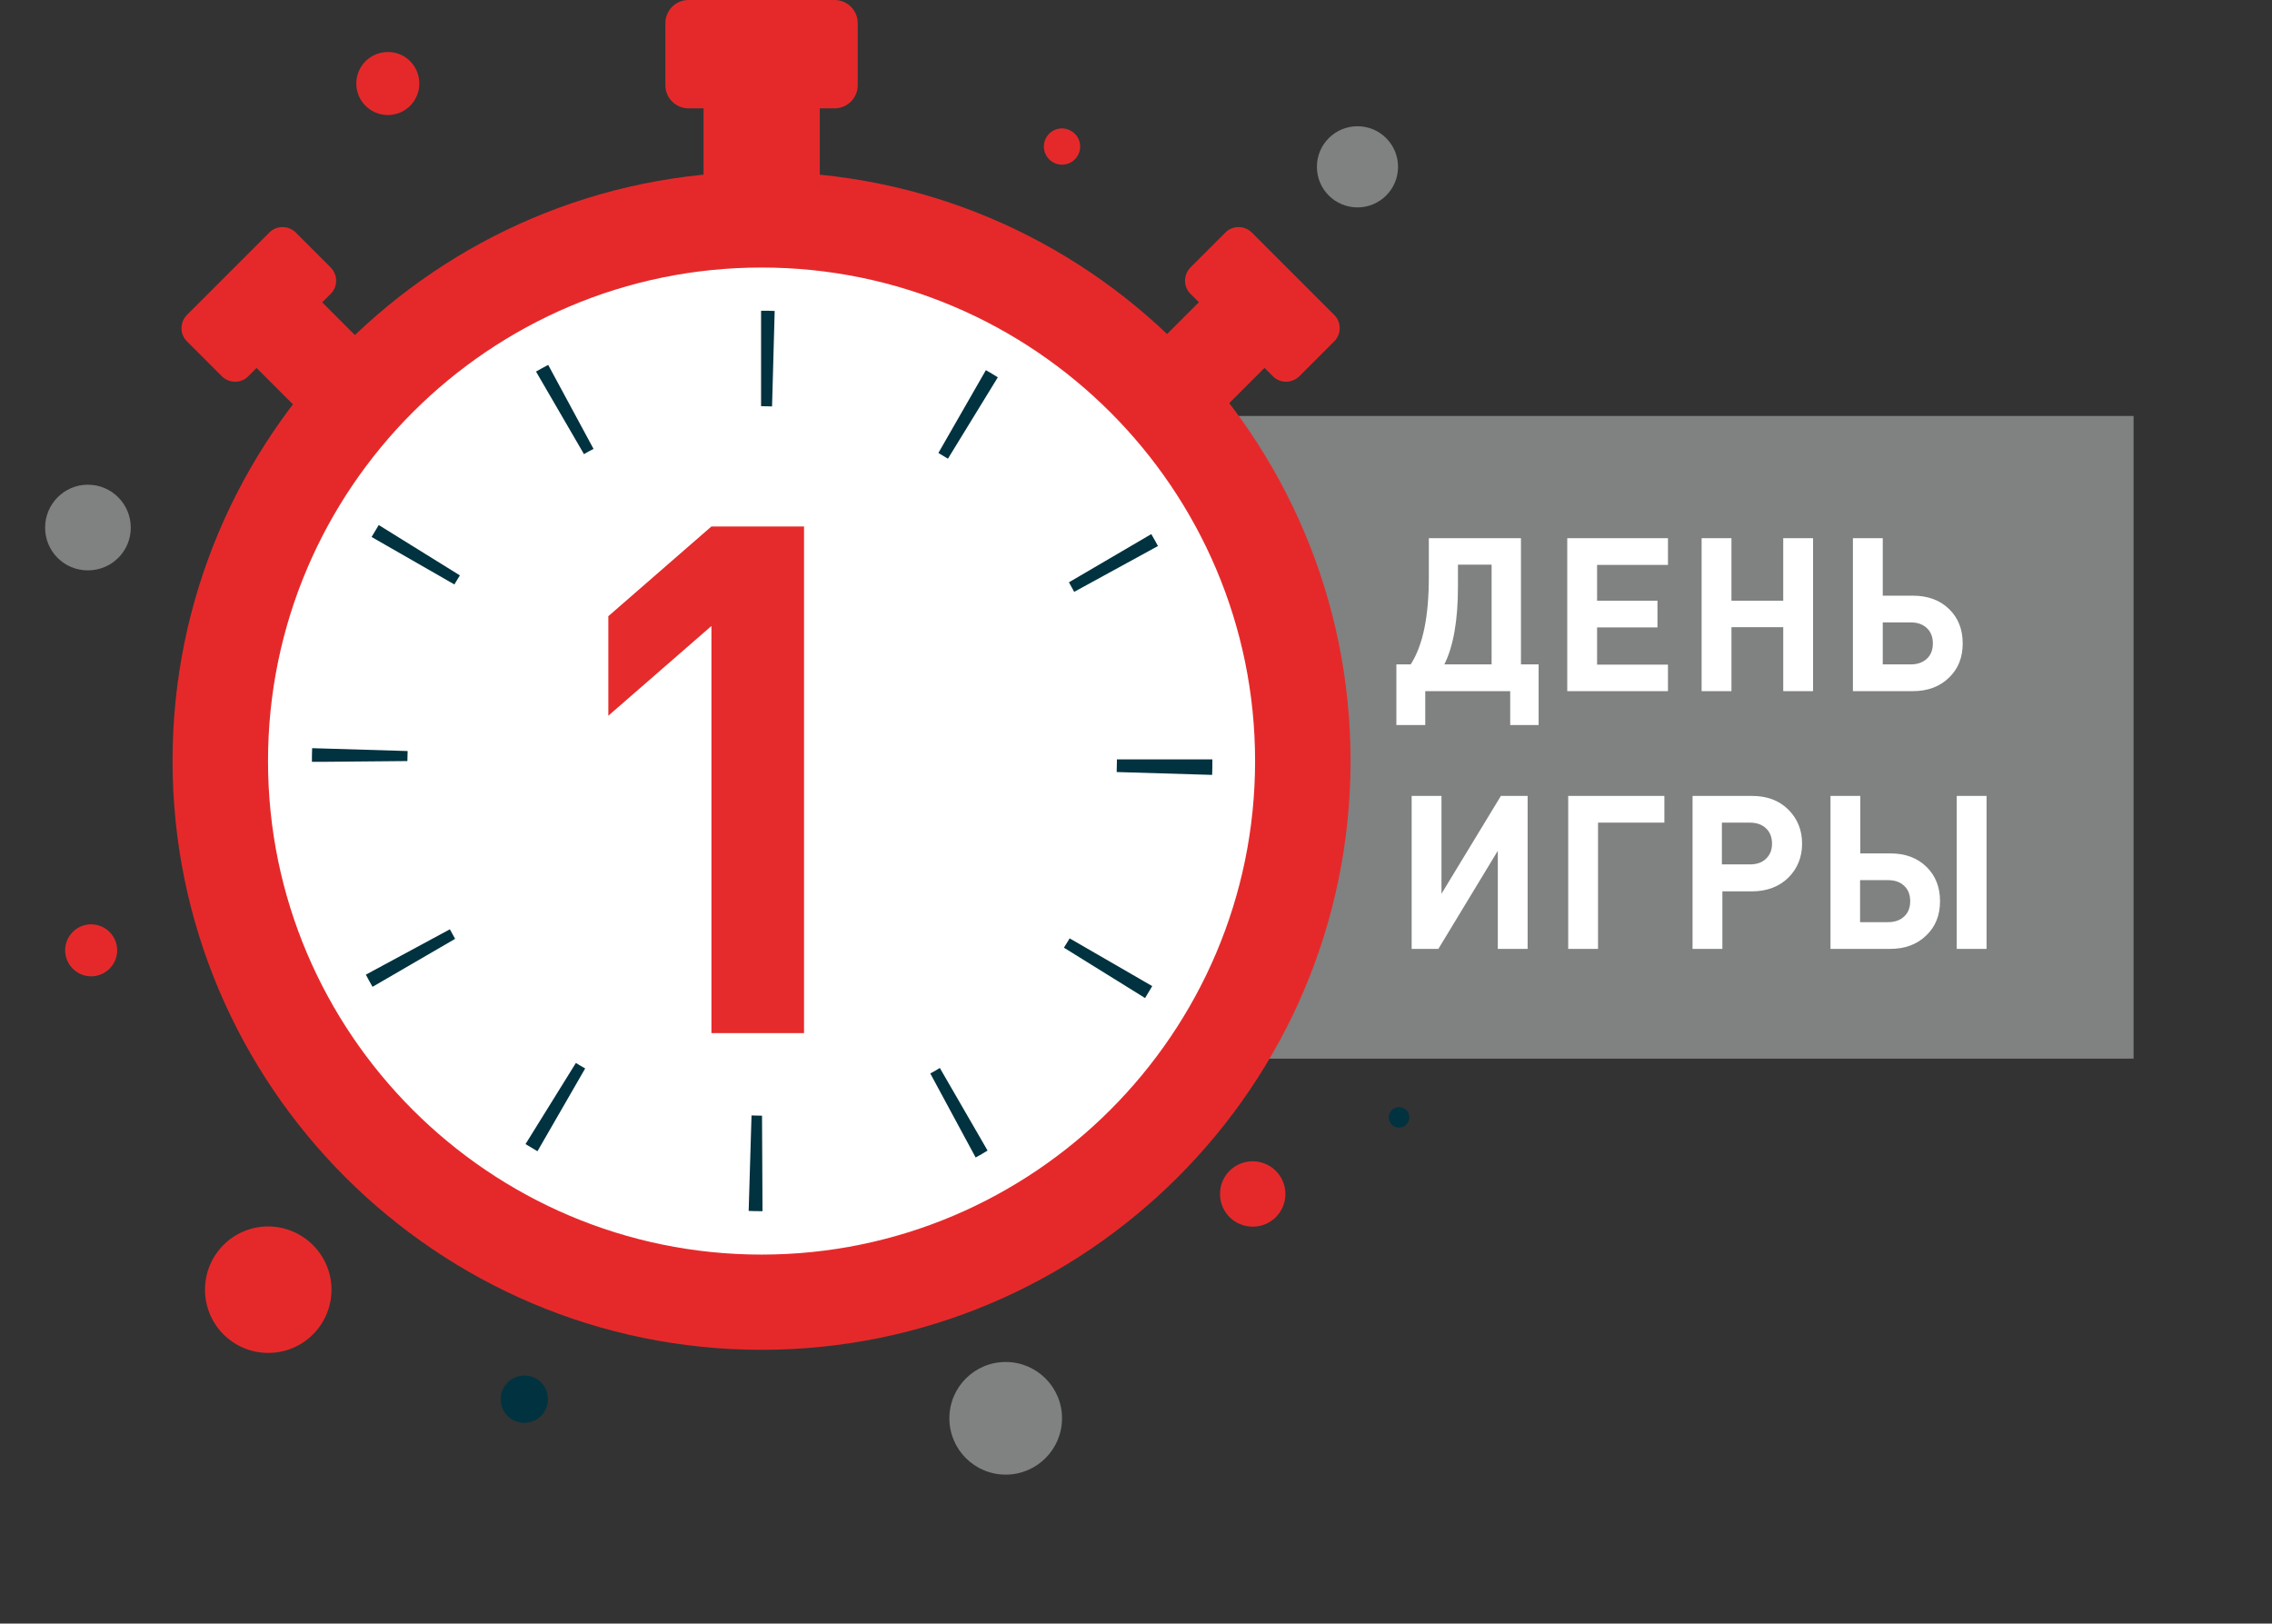 <svg xmlns="http://www.w3.org/2000/svg" viewBox="0 0 952 680.3" xml:space="preserve">
	<rect x="0" y="0" width="952" height="680.3" fill="#333333" stroke="none"/>
	<path fill="#808181" d="M405.1 174.3H894v269.3H405.1z"/>
	<circle transform="rotate(-7.973 319.128 318.879)" fill="#FFF" cx="319.1" cy="318.9" r="226.8"/>
	<path fill="#E5292A" d="M319.1 565.6C183 565.6 72.3 454.9 72.3 318.8 72.3 182.7 183 72 319.1 72c136.1 0 246.8 110.7 246.8 246.8 0 136.1-110.7 246.8-246.8 246.8zm0-453.5c-114 0-206.8 92.8-206.8 206.8 0 114 92.8 206.8 206.8 206.8 114 0 206.8-92.8 206.8-206.8 0-114-92.8-206.8-206.8-206.8z"/>
	<g fill="#E5292A">
    <path d="M294.8 30.7h48.7v60.5h-48.7z"/>
		<path d="M349.7 45.4h-61.2c-5.3 0-9.7-4.3-9.7-9.7v-26c0-5.3 4.3-9.7 9.7-9.7h61.2c5.3 0 9.7 4.3 9.7 9.7v26c0 5.3-4.3 9.7-9.7 9.7z"/>
  </g>
	<g fill="#E5292A">
    <path d="m99.19 145.876 27.505-27.506 34.224 34.223-27.506 27.507z"/>
		<path d="M138.6 123.1 104 157.7c-3 3-7.9 3-11 0L78.3 143c-3-3-3-7.9 0-11l34.6-34.6c3-3 7.9-3 11 0l14.7 14.7c3 3.1 3 8 0 11z"/>
  </g>
	<g fill="#E5292A">
    <path d="m510.644 118.34 27.507 27.51-34.229 34.224-27.506-27.51z"/>
		<path d="m533.4 157.7-34.6-34.6c-3-3-3-7.9 0-11l14.7-14.7c3-3 7.9-3 11 0l34.6 34.6c3 3 3 7.9 0 11l-14.7 14.7c-3.1 3-8 3-11 0z"/>
  </g>
	<g>
    <path fill="#01323F" d="M319.5 507.5h-.2c-1.9 0-3.7 0-5.6-.1l1.2-40c1.5 0 2.9.1 4.4.1l.2 40zm89.3-22.5-19-35.2c1.4-.7 2.7-1.5 4-2.3l20 34.6c-1.7 1.1-3.3 2-5 2.9zm-183.6-2.6c-1.7-1-3.4-2-5-3l21.1-34c1.3.8 2.6 1.6 3.9 2.3l-20 34.7zm254.6-64.2-34-21.1 2.4-3.9 34.6 20c-1 1.7-2 3.3-3 5zm-323.7-4.7c-1-1.7-1.9-3.4-2.8-5.1l35.2-19c.7 1.3 1.5 2.7 2.2 4l-34.6 20.1zm351.8-88.8-40-1.2c0-1.5.1-3.1.1-4.6v-.7h40v.5c0 2.1 0 4-.1 6zM137 319.2h-6.3c0-2.1 0-3.9.1-5.7l40 1.2c0 1.4-.1 2.8-.1 4.2l-33.7.3zM450.1 248c-.7-1.3-1.5-2.7-2.2-4l34.5-20.2c1 1.7 1.9 3.3 2.8 5L450.1 248zm-259.7-3.1L155.7 225c1-1.7 2-3.4 3-5l34 21.1c-.8 1.2-1.5 2.5-2.3 3.8zm206.8-52.7c-1.3-.8-2.6-1.6-4-2.4l19.9-34.7c1.7 1 3.3 1.9 5 3l-20.9 34.1zm-152.5-1.9-20.1-34.6c1.7-1 3.4-1.9 5.1-2.8l19 35.2c-1.4.7-2.7 1.4-4 2.2zm78.8-20c-1.4 0-2.7-.1-4.1-.1h-.5v-40h.5c1.7 0 3.5 0 5.2.1l-1.1 40z"/>
  </g>
	<g>
    <path fill="#E5292A" d="M452.6 61.4c0 4.2-3.4 7.6-7.6 7.6-4.2 0-7.6-3.4-7.6-7.6 0-4.2 3.4-7.6 7.6-7.6 4.2.1 7.6 3.4 7.6 7.6zM49.1 398.2c0 6-4.9 10.9-10.9 10.9s-10.9-4.9-10.9-10.9 4.9-10.9 10.9-10.9c6.1.1 10.9 4.9 10.9 10.9zM138.9 540.4c0 14.6-11.8 26.5-26.5 26.5-14.6 0-26.5-11.8-26.5-26.5 0-14.6 11.8-26.5 26.5-26.5 14.6.1 26.5 11.9 26.5 26.5zM538.6 500.3c0 7.6-6.1 13.7-13.7 13.7s-13.7-6.1-13.7-13.7 6.1-13.7 13.7-13.7c7.5 0 13.7 6.1 13.7 13.7zM175.7 35c0 7.3-5.9 13.2-13.2 13.2-7.3 0-13.2-5.9-13.2-13.2 0-7.3 5.9-13.2 13.2-13.2 7.3-.1 13.2 5.9 13.2 13.2z"/>
		<path fill="#808181" d="M54.8 221.1c0 9.9-8 17.9-18 17.9-9.9 0-17.9-8-17.9-17.9 0-9.9 8-18 17.9-18 10 0 18 8.1 18 18z"/>
		<circle fill="#808181" cx="421.4" cy="594.3" r="23.6"/>
		<path fill="#01323F" d="M590.5 468.2c0 2.3-1.9 4.3-4.3 4.3-2.3 0-4.3-1.9-4.3-4.3 0-2.3 1.9-4.3 4.3-4.3s4.3 1.9 4.3 4.3z"/>
		<path fill="#808181" d="M585.8 69.9c0 9.4-7.6 17-17 17s-17-7.6-17-17 7.6-17 17-17 17 7.6 17 17z"/>
		<path fill="#01323F" d="M229.6 586.3c0 5.5-4.4 9.9-9.9 9.9s-9.9-4.4-9.9-9.9 4.4-9.9 9.9-9.9c5.5-.1 9.9 4.4 9.9 9.9z"/>
  </g>
	<g fill="#FFF">
    <path d="M644.9 303.8h-12.1v-14.2h-35.6v14.2h-12.1v-25.4h6c5.1-7.9 7.6-20 7.6-36.5v-16.4h38.6v52.9h7.4v25.4zM625 278.4v-41.8h-14.1v9.3c0 14-1.9 24.9-5.7 32.5H625zM698.9 289.6h-42.2v-64.1h42.2v11.2h-29.7v15h25.3v11.2h-25.3v15.6h29.7v11.1zM759.7 289.6h-12.5v-26.8h-21.7v26.8H713v-64.1h12.5v26.2h21.7v-26.2h12.5v64.1zM816.7 255.2c3.8 3.7 5.7 8.5 5.7 14.4s-1.9 10.7-5.8 14.4c-3.8 3.7-8.9 5.6-15 5.6h-25.2v-64.1h12.5v24.1h12.7c6.2 0 11.3 1.9 15.1 5.6zm-9.3 20.8c1.7-1.6 2.5-3.7 2.5-6.4 0-2.6-.8-4.8-2.5-6.4-1.7-1.6-3.9-2.4-6.8-2.4h-11.7v17.6h11.7c2.8 0 5.1-.8 6.8-2.4zM640.1 397.6h-12.5v-41.1l-24.9 41.1h-11.2v-64.1H604v41l24.9-41h11.2v64.1zM697.4 344.7h-27.8v52.9h-12.5v-64.1h40.3v11.2zM749.4 339.3c3.8 3.8 5.7 8.6 5.7 14.2s-1.9 10.4-5.7 14.2c-3.8 3.8-9 5.8-15.4 5.8h-12.3v24.1h-12.5v-64.1H734c6.4 0 11.5 1.9 15.4 5.8zm-9.4 20.5c1.7-1.6 2.5-3.7 2.5-6.3 0-2.6-.8-4.8-2.5-6.4-1.7-1.6-3.9-2.4-6.8-2.4h-11.7v17.5h11.7c2.9 0 5.2-.8 6.8-2.4zM807.2 363.2c3.8 3.7 5.7 8.5 5.7 14.4s-1.9 10.7-5.8 14.4c-3.8 3.7-8.9 5.6-15 5.6H767v-64.1h12.5v24.1h12.7c6.2 0 11.2 1.9 15 5.6zm-9.3 20.8c1.7-1.6 2.5-3.7 2.5-6.4 0-2.6-.8-4.8-2.5-6.4-1.7-1.6-3.9-2.4-6.8-2.4h-11.7v17.6h11.7c2.9 0 5.1-.8 6.8-2.4zm34.5 13.6h-12.5v-64.1h12.5v64.1z"/>
  </g>
	<g>
    <path fill="#E52B2B" d="M336.9 432.9h-38.8V262.3l-43.2 37.6v-41.7l43.2-37.6h38.8v212.3z"/>
  </g>
</svg>
